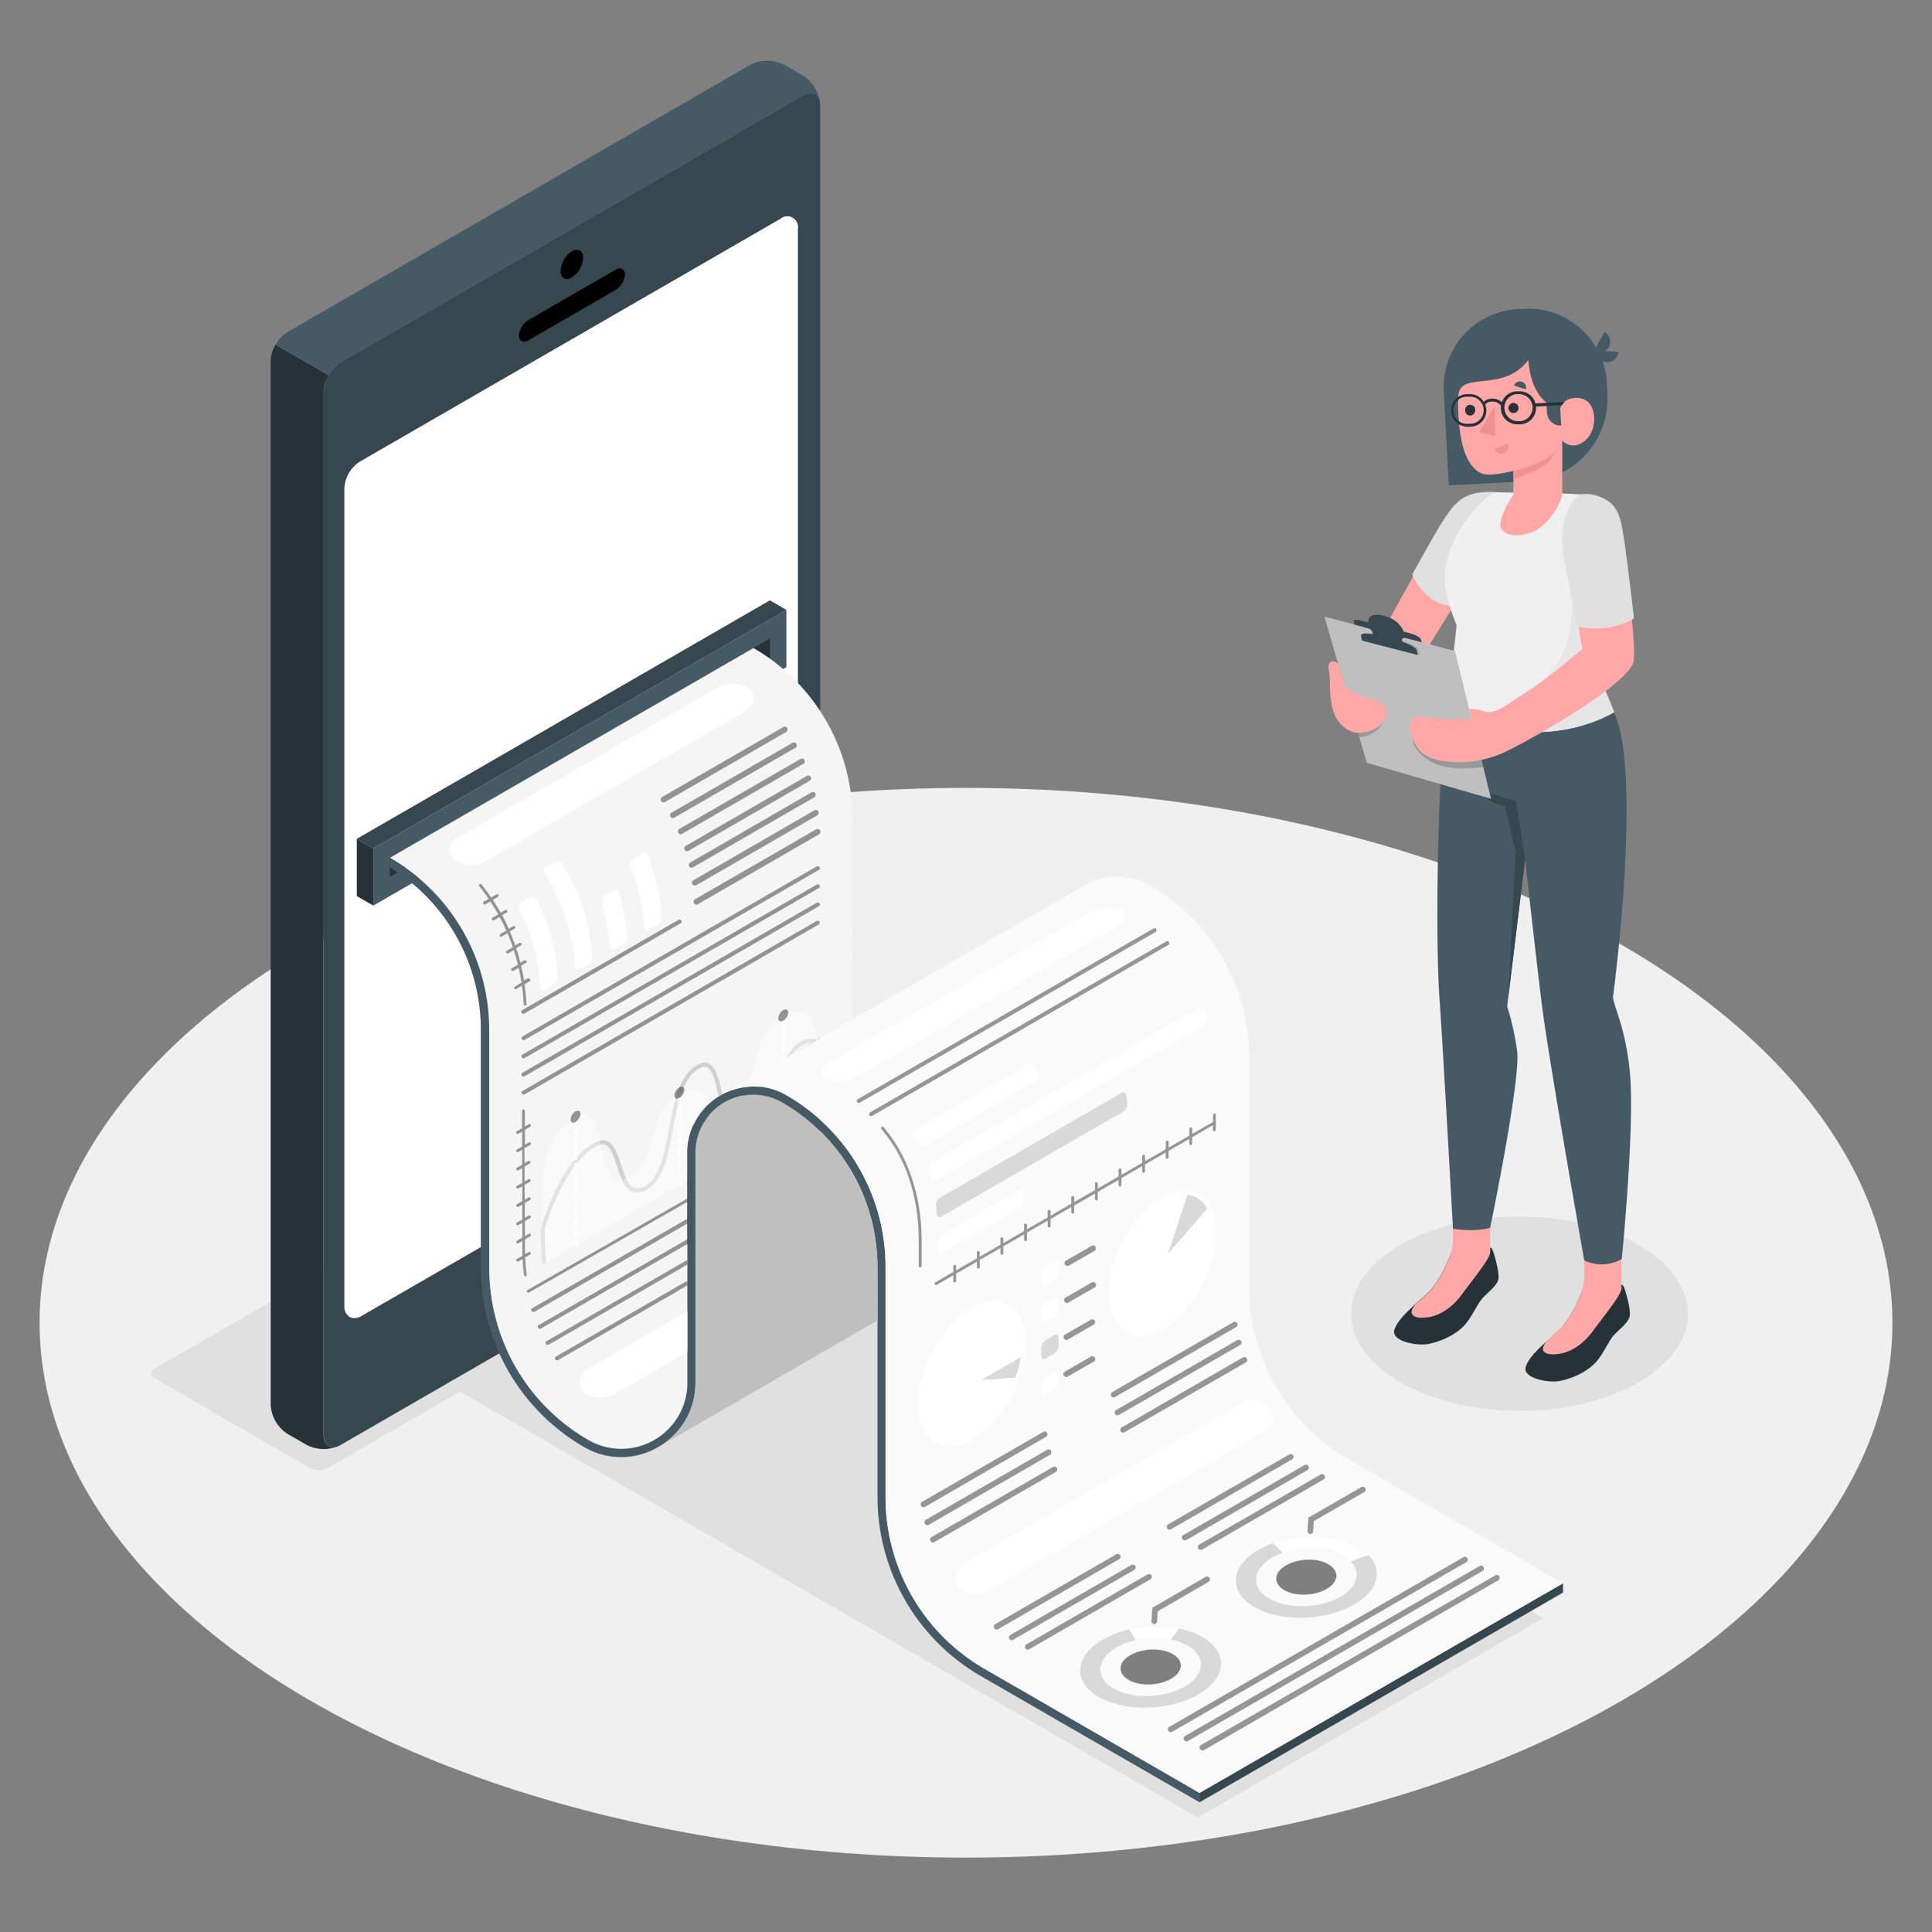 <svg xmlns="http://www.w3.org/2000/svg" xmlns:xlink="http://www.w3.org/1999/xlink" viewBox="0 0 500 500"><rect x="0" y="0" width="500" height="500" fill="#808080" stroke="none"/><defs><clipPath id="freepik--clip-path--inject-23"><path d="M220.63,263.77l-20.73,12-12.74,7.34c-.41.21-.81.45-1.2.7a16.91,16.91,0,0,0-8.09,14.53v59.55A16.85,16.85,0,0,1,171,371.52,17.26,17.26,0,0,1,160.72,375a17,17,0,0,1-8.52-2.31,51.33,51.33,0,0,1-25.65-44.44V266.46A51.33,51.33,0,0,0,100.89,222L195,167.71h0a51.38,51.38,0,0,1,25.67,44.46v26.9C220.64,246.77,220.63,263.77,220.63,263.77Z" style="fill:none"></path></clipPath></defs><g id="freepik--Floor--inject-23"><ellipse id="freepik--floor--inject-23" cx="250" cy="342.33" rx="239.76" ry="138.42" style="fill:#f0f0f0"></ellipse></g><g id="freepik--Shadows--inject-23"><ellipse id="freepik--Shadow--inject-23" cx="393.25" cy="339.97" rx="43.59" ry="25.17" style="fill:#e0e0e0"></ellipse><polygon id="freepik--shadow--inject-23" points="115 357.81 309.98 470.38 399.35 418.79 204.32 306.19 115 357.81" style="fill:#e0e0e0"></polygon><path id="freepik--shadow--inject-23" d="M80.34,380,40,356.71a1.32,1.32,0,0,1,0-2.5l141.9-81.93a4.79,4.79,0,0,1,4.33,0l40.35,23.3a1.32,1.32,0,0,1,0,2.5L84.67,380A4.79,4.79,0,0,1,80.34,380Z" style="fill:#e0e0e0"></path></g><g id="freepik--Device--inject-23"><g id="freepik--device--inject-23"><g id="freepik--device--inject-23"><path d="M207.91,24.66,88.13,93.8a9.7,9.7,0,0,0-4.35,7.55V371.46c0,2.77,2,3.9,4.35,2.51l119.78-69.14a9.67,9.67,0,0,0,4.35-7.55V27.18C212.26,24.4,210.3,23.27,207.91,24.66ZM206,272.39c0,2.38-1.67,3.89-3.74,5.08L93.35,340.34c-2,1.19-3.73.23-3.73-2.16V126.6a8.31,8.31,0,0,1,3.73-6.48l108.9-62.86c2.07-1.19,3.74-.22,3.74,2.15Z" style="fill:#37474f"></path><path d="M87.59,374.24a9.71,9.71,0,0,1-8.17-.27l-5-2.88a9.58,9.58,0,0,1-4.37-7.54V93.46a8.3,8.3,0,0,1,.75-3.26,11.2,11.2,0,0,1,.52-1h0l13.71,7.91h0a13,13,0,0,0-.76,1.6,8,8,0,0,0-.53,2.69V371.46C83.78,374,85.45,375.18,87.59,374.24Z" style="fill:#263238"></path><path d="M149.05,315.66c3.8-2.19,6.88-.41,6.88,4a15.19,15.19,0,0,1-6.88,11.91c-3.79,2.2-6.87.42-6.87-4A15.23,15.23,0,0,1,149.05,315.66Z" style="fill:#FFFFFF"></path><path d="M148,65.06c1.61-.93,2.92-.18,2.92,1.68A6.45,6.45,0,0,1,148,71.8c-1.61.93-2.92.18-2.92-1.68A6.45,6.45,0,0,1,148,65.06Z"></path><path d="M136.75,82.82l22.54-13c1.35-.77,2.44-.22,2.44,1.24a5.22,5.22,0,0,1-2.44,4l-22.54,13c-1.35.77-2.44.22-2.44-1.24A5.22,5.22,0,0,1,136.75,82.82Z"></path><path d="M206,272.17c0,2.38-1.67,3.89-3.74,5.08L93.35,340.12c-2,1.19-3.73.23-3.73-2.16V126.38a8.31,8.31,0,0,1,3.73-6.48L202.25,57c2.07-1.2,3.74-.23,3.74,2.15Z" style="fill:#FFFFFF"></path><path d="M91.69,341.13a2.45,2.45,0,0,1-1.23-.32A3.1,3.1,0,0,1,89.12,338V126.38a8.74,8.74,0,0,1,4-6.91L202,56.61a2.76,2.76,0,0,1,4.49,2.58v213c0,2.89-2.28,4.53-4,5.51L93.6,340.55A3.81,3.81,0,0,1,91.69,341.13ZM203.92,57a3,3,0,0,0-1.42.44L93.6,120.34a7.75,7.75,0,0,0-3.48,6V338a1.79,1.79,0,0,0,3,1.73L202,276.81c2.41-1.38,3.49-2.81,3.49-4.64v-213a2.13,2.13,0,0,0-.85-2A1.43,1.43,0,0,0,203.92,57Z" style="fill:#fff"></path><path d="M212.21,26.48c-.31-2.26-2.12-3.08-4.3-1.82L88.13,93.8a8.79,8.79,0,0,0-3.07,3.26L71.35,89.15a8.86,8.86,0,0,1,3.09-3.24L194.19,16.76a9.64,9.64,0,0,1,8.72,0l5,2.87A9.74,9.74,0,0,1,212.21,26.48Z" style="fill:#455a64"></path></g><path d="M122.08,155a7.26,7.26,0,0,1,3.42-1.11,4,4,0,0,1,2.67.85,5.8,5.8,0,0,1,1.76,2.68,14.19,14.19,0,0,1,.72,4.28c0,.58,0,1.11,0,1.6v2.77q0,.72,0,1.56a24.21,24.21,0,0,1-.71,5.13,22.21,22.21,0,0,1-1.72,4.67,18.43,18.43,0,0,1-2.62,3.91,13.43,13.43,0,0,1-3.39,2.81l-7.32,4.23a.39.39,0,0,1-.51,0,.87.87,0,0,1-.22-.67v-27a2.1,2.1,0,0,1,.22-.92,1.39,1.39,0,0,1,.51-.63Zm3.55,9.43c-.11-3.13-1.34-4-3.69-2.67l-2.76,1.6V179.2l2.9-1.67q3.42-2,3.55-6.85c0-.6,0-1.15,0-1.67v-3Q125.66,165.28,125.63,164.41Z" style="fill:#fff"></path><path d="M143.31,142.72c.36-.2.64-.21.83,0a1.48,1.48,0,0,1,.39.69l5.92,22.89a2,2,0,0,1,.1.56,1.86,1.86,0,0,1-.17.75,1.11,1.11,0,0,1-.42.51l-3.42,2c-.36.21-.62.24-.77.09a.93.93,0,0,1-.29-.53l-.76-3-7.21,4.16-.76,3.91a3.48,3.48,0,0,1-.28.85,1.87,1.87,0,0,1-.78.8l-3.41,2a.3.3,0,0,1-.42,0,.7.7,0,0,1-.18-.54,3.83,3.83,0,0,1,.11-.69l5.91-29.72a5.32,5.32,0,0,1,.39-1.14,2,2,0,0,1,.83-.94Zm-4.39,20.79,4.39-2.54-2.19-8.75Z" style="fill:#fff"></path><path d="M164.79,130.32a.41.41,0,0,1,.52,0,.91.91,0,0,1,.21.67v4.42a2.17,2.17,0,0,1-.21.92,1.36,1.36,0,0,1-.52.63L160,139.76v21.42a2.1,2.1,0,0,1-.22.92,1.39,1.39,0,0,1-.51.63l-3.56,2.05a.39.39,0,0,1-.51,0,.87.87,0,0,1-.22-.67V142.66l-4.77,2.75a.4.4,0,0,1-.52,0,.93.93,0,0,1-.21-.67v-4.43a2.2,2.2,0,0,1,.21-.92,1.47,1.47,0,0,1,.52-.63Z" style="fill:#fff"></path><path d="M176.1,123.79c.36-.2.64-.21.83,0a1.48,1.48,0,0,1,.39.69l5.91,22.89a2.09,2.09,0,0,1,.11.56,1.72,1.72,0,0,1-.18.75,1,1,0,0,1-.42.51l-3.41,2q-.54.32-.78.09a1,1,0,0,1-.28-.53l-.76-3-7.21,4.16-.76,3.91a3.05,3.05,0,0,1-.29.85,1.79,1.79,0,0,1-.77.8l-3.42,2a.31.31,0,0,1-.42,0,.74.74,0,0,1-.17-.54,3.58,3.58,0,0,1,.1-.69l5.92-29.72a5.32,5.32,0,0,1,.39-1.14,2,2,0,0,1,.83-.94Zm-4.39,20.79L176.1,142l-2.2-8.75Z" style="fill:#fff"></path></g></g><g id="freepik--Character--inject-23"><g id="freepik--character--inject-23"><path d="M387.39,127.45c-6.35.3-8.52,1.51-11.85,5.43s-18.91,32.85-18.91,32.85,2.94,8.24,9.37,7.54l12-19.39Z" style="fill:#ffa8a7"></path><path d="M388.24,127.46s-4.57-.59-7.82.59-4.88,3.53-7.12,6.95c-1.73,2.65-7.81,13.64-7.81,13.64s3,8.23,11.37,8.23Z" style="fill:#e0e0e0"></path><g id="freepik--character--inject-23"><path d="M410,333.91v-1.38c-.55,1.62-3.06,8.57-6.88,12.05-3,2.77-7.18,6-8.23,9.05s5.76,4.29,8.6,3.79c3.29-.58,7.56-2.45,9.88-5.3,1.63-2,2.67-4.38,3.83-6s3.85-3.34,4.48-5.16c.35-1-.06-3.2-.55-5.06-.44-1.7-.93-3.57-1.51-3.41v1.05a7.67,7.67,0,0,1-4.81,1.63C413.4,335.26,410,335,410,333.91Z" style="fill:#263238"></path><path d="M400.37,347c.94-.85,1.89-1.67,2.75-2.45,2.67-2.43,4.7-6.56,5.87-9.38a13.32,13.32,0,0,0,1-5.06v-5.49h9.62v8.93h0v.24l-.05,0c-.46,2-4.88,7.32-7.39,10.78-1.68,2.33-4.87,5.29-8.69,5.8C399.87,350.9,398,349.76,400.37,347Z" style="fill:#ffa8a7"></path><path d="M376,324.42V323c-.54,1.62-3.06,8.57-6.88,12-3,2.77-7.17,6-8.23,9.06s5.77,4.29,8.6,3.78c3.3-.58,7.56-2.45,9.88-5.3,1.63-2,2.67-4.38,3.84-6s3.85-3.34,4.48-5.16c.35-1-.07-3.2-.55-5.05s-.93-3.58-1.51-3.42v1a7.55,7.55,0,0,1-4.81,1.63C379.43,325.77,376,325.49,376,324.42Z" style="fill:#263238"></path><path d="M366.4,337.53c.94-.84,1.88-1.66,2.74-2.45,2.67-2.43,4.71-6.56,5.87-9.38a13.09,13.09,0,0,0,1-5.06v-5.49h9.63v8.93h0v.24l0,0c-.46,2-4.88,7.32-7.39,10.79-1.68,2.32-4.88,5.28-8.7,5.79C365.89,341.41,364,340.27,366.4,337.53Z" style="fill:#ffa8a7"></path><path d="M417.71,184.33c7.46,16.3-.27,73.7-.27,73.7.22,2.65,3.25,7.85,4.37,19.49,1.33,13.76-2.09,48.29-2.09,48.29a10.42,10.42,0,0,1-9.72.39s-9.18-52-10.9-65.69c-1.51-11.93-4.4-38.17-4.4-38.17l-4.64,38.11a70.53,70.53,0,0,1,2.6,11.77c.78,8-7,45.5-7,45.5s-3.32,1.22-9.63.29c0,0-2.75-49.7-3.48-59.39-1.22-16.27-.47-67,2.52-76.68Z" style="fill:#455a64"></path><path d="M394.7,222.34l-2.42-15.14s-10.25-2.12-14.9-6.49c0,0,4.88,6.06,12.12,8l2.73,11.65-1.86,37.5Z" style="fill:#37474f"></path><path d="M404.54,127.71h0c2.84.19,3.79.13,5.85.34,4.11.42,5.1,6.44,6.79,10a16.39,16.39,0,0,1,.45,12.33L411,169.65s3.12,7.55,6.75,14.68c-16.73,9.33-37.62,4.43-42.65-2.39-.22-1.44,1.08-12.74,1.87-20.12-2.94-7.39-3.72-12.08-2.48-17,2.31-9.07,10.58-17.42,12.94-17.41Z" style="fill:#f0f0f0"></path><path d="M418.84,91.1l-3.46-.3a2.68,2.68,0,0,0,1-1,3,3,0,0,0-1.11-3.94l-2.23,4.06a20.16,20.16,0,0,0-18.51-10l-1.79.09a20.19,20.19,0,0,0-19.09,21.24c.61,11.5,1.29,24.37,1.29,24.37l20.78-1.11A21.37,21.37,0,0,0,416,102l-.16-3a19.89,19.89,0,0,0-1.1-5.54,2.81,2.81,0,0,0,1,.29A2.94,2.94,0,0,0,418.84,91.1Z" style="fill:#455a64"></path><path d="M377.41,102.56a41.33,41.33,0,0,0,.17,6.61c.79,10.36,4.29,12.74,6,13.39s5,0,8.09-.67V128s-3.77,5.41-3.34,8.24,6.5,3.19,10.44.19a18.22,18.22,0,0,0,5.54-8.11V114s2.29,2.74,5.66.23,3.19-8.25,1-10.2-6.56-1.13-7.22,1.76c0,0-7.3-.61-8.22-12.62C388.81,102,377.84,95.65,377.41,102.56Z" style="fill:#ffa8a7"></path><path d="M403.76,105l.28,5.13h0a3.5,3.5,0,0,1-3.68-3.31l-.3-5.72Z" style="fill:#455a64"></path><path d="M390.38,105.63a1.31,1.31,0,1,0,1.3-1.36A1.34,1.34,0,0,0,390.38,105.63Z" style="fill:#263238"></path><path d="M390.29,114.82l-3.49,1.32a1.83,1.83,0,0,0,2.38,1.15A2,2,0,0,0,390.29,114.82Z" style="fill:#f28f8f"></path><path d="M391.81,99.78l3.05,1a1.55,1.55,0,0,0-1-2A1.69,1.69,0,0,0,391.81,99.78Z" style="fill:#455a64"></path><path d="M379.18,106.2a1.32,1.32,0,0,0,1.3,1.35,1.35,1.35,0,0,0,1.31-1.37,1.31,1.31,0,1,0-2.61,0Z" style="fill:#263238"></path><polygon points="386.79 105.09 387 112.95 382.8 111.89 386.79 105.09" style="fill:#f28f8f"></polygon><path d="M391.68,121.89c3.31-.62,10.07-3,11-5.72a7,7,0,0,1-2.22,3.59c-1.95,1.86-8.77,4.2-8.77,4.2Z" style="fill:#f28f8f"></path><path d="M400.27,186.14c5.49-1.3,6.54-3.37,5.08-8.83a3.32,3.32,0,0,0-.17-.53c-1.07-2.58-5.37-1.05-5.37-1.05s1.76-2.19,3.73-5,2.86-7.4,3.12-10.64.79-9.73.79-9.73,4.28-2.56,2.61-7.24l6.6-4,1.24.86a16.81,16.81,0,0,1-.27,10.42L411,169.65a109.5,109.5,0,0,1,6.75,14.68c-12.33,6.88-26.91,6-35.75,2.37A48.86,48.86,0,0,0,400.27,186.14Z" style="fill:#e6e6e6"></path><path d="M404.94,104l-7.56.4a4.22,4.22,0,0,0-4.3-3.12l-.65,0a4.21,4.21,0,0,0-3.75,2.82,3.55,3.55,0,0,0-2.51-.94A3.1,3.1,0,0,0,384,104a4.21,4.21,0,0,0-3.79-2l-.65,0a4.22,4.22,0,0,0,.45,8.43l.65,0a4.22,4.22,0,0,0,4-4.43,4.53,4.53,0,0,0-.31-1.33,2.32,2.32,0,0,1,1.8-.72,2.77,2.77,0,0,1,2.28,1l0,0a4.1,4.1,0,0,0,0,.86,4.22,4.22,0,0,0,4.43,4l.65,0a4.21,4.21,0,0,0,4-4.44s0-.1,0-.15l6.76-.36A3.55,3.55,0,0,1,404.94,104Zm-24.29,5.67-.65,0a3.51,3.51,0,1,1-.37-7l.65,0a3.5,3.5,0,1,1,.37,7ZM393.5,109l-.66,0a3.51,3.51,0,0,1-.37-7l.65,0a3.51,3.51,0,0,1,.38,7Z" style="fill:#263238"></path></g><polygon points="342.78 159.6 376.56 168.5 385.86 206.72 353.74 197.39 342.78 159.6" style="fill:#FFFFFF"></polygon><polygon points="342.78 159.6 376.56 168.5 385.86 206.72 353.74 197.39 342.78 159.6" style="opacity:0.25"></polygon><path d="M365.54,191.17c.22,2.07,1.67,4.46,5.89,6.48s12.44.89,12.44.89l-1.14-4.71Z" style="opacity:0.2"></path><g style="opacity:0.2"><path d="M358,186.67c-.31.85-1.82,3.75-6.22,4.1l-.34-1.17Z"></path></g><g style="opacity:0.1"><path d="M353,165.67l-.27-1.29c-.16-.71,1.83-.74,4.42-.07l5,1.29c2.6.68,4.83,1.8,5,2.51l.28,1.29Z"></path></g><path d="M350.36,160.82c-.1-.44.71-.56,1.79-.26l2,.55s-.59-2.79,3.78-1.81,5.33,4.13,5.33,4.13l2.11.6c1.16.33,2.21,1,2.35,1.4l.25.8-17.4-4.58S350.46,161.27,350.36,160.82Z" style="fill:#37474f"></path><path d="M352.76,162.2c1.59.38,2.25.6,2.49,1.69.27,1.26.39,2.17.39,2.17l7.7,2s-.37-1.59-.49-2.2.14-1,1.37-.67l.1-.49-12.07-3.08Z" style="fill:#37474f"></path><path d="M352.49,165.79s-.12-.58-.28-1.29,1.83-.74,4.43-.07l5,1.29c2.6.68,4.83,1.8,5,2.51l.27,1.29Z" style="fill:#37474f"></path><path d="M346.34,171.87s1.26,4.32,1.55,5.35,4.07,2.88,6.56,3.56,5.2,1.5,4,5c-1.08,3.2-5.17,3.93-7.25,3.84s-4.93-2.08-6.05-5.28c-1.43-4.09-.66-8.46-1.23-10.85S345.09,170.44,346.34,171.87Z" style="fill:#ffa8a7"></path><path d="M409.62,128c4.38.27,8.91,2.65,9.6,7.91s4.95,33,3.28,36.08c-3.87,7.21-29.37,20.92-31.91,22.09a28.46,28.46,0,0,1-11.76,3.16c-4,0-9.27-.09-11.95-3.68-2.37-3.19-3.71-9.08,1.65-8.07a58.32,58.32,0,0,0,12.29.54l-.62-2.57a12.45,12.45,0,0,1,4.09.67c2.68.8,5.11-1.5,9.84-4.42,6.09-3.77,15.36-11.73,15.36-11.73l-3.78-23.12S405.59,134.84,409.62,128Z" style="fill:#ffa8a7"></path><path d="M408.83,128a9.32,9.32,0,0,1,4.92.44c2.57,1,4.86,2.28,5.93,7.47S422.86,160,422.86,160s-5.61,4.06-14.74,2.13L404.83,145S402.28,132.92,408.83,128Z" style="fill:#e0e0e0"></path></g></g><g id="freepik--Analysis--inject-23"><g id="freepik--analysis--inject-23"><polygon points="96.62 219.56 203.52 157.84 203.52 172.65 96.62 234.37 96.62 219.56" style="fill:#455a64"></polygon><polygon points="100.89 222.03 100.89 226.96 199.25 170.18 199.25 165.24 100.89 222.03" style="fill:#263238"></polygon><polygon points="96.62 219.56 92.34 217.09 199.25 155.37 203.52 157.84 96.62 219.56" style="fill:#37474f"></polygon><polygon points="92.34 217.09 96.62 219.56 96.62 234.37 92.34 231.9 92.34 217.09" style="fill:#263238"></polygon><polygon points="404.51 412.16 310.42 466.44 310.42 464.03 404.5 409.75 404.51 412.16" style="fill:#37474f"></polygon><path d="M220.63,263.77l-20.73,12-12.74,7.34c-.41.21-.81.45-1.2.7a16.91,16.91,0,0,0-8.09,14.53v59.55A16.85,16.85,0,0,1,171,371.52,17.26,17.26,0,0,1,160.72,375a17,17,0,0,1-8.52-2.31,51.33,51.33,0,0,1-25.65-44.44V266.46A51.33,51.33,0,0,0,100.89,222L195,167.71h0a51.38,51.38,0,0,1,25.67,44.46v26.9C220.64,246.77,220.63,263.77,220.63,263.77Z" style="fill:#f5f5f5"></path><path d="M254.84,431.93a51.29,51.29,0,0,1-25.66-44.42V327.92a51.2,51.2,0,0,0-4-19.93,51.31,51.31,0,0,0-21.63-24.5h0a17.1,17.1,0,0,0-25.64,14.83v59.51a17.12,17.12,0,0,1-25.66,14.84,51.33,51.33,0,0,1-25.65-44.44V266.46A51.33,51.33,0,0,0,100.89,222v2.46a49.32,49.32,0,0,1,23.55,42v61.77a53.58,53.58,0,0,0,26.71,46.26,19,19,0,0,0,19.21,0c.37-.21.73-.43,1.09-.67l0,0A19,19,0,0,0,180,357.86V298.31a15,15,0,0,1,22.5-13,49.29,49.29,0,0,1,24.6,42.6v59.59a53.55,53.55,0,0,0,26.71,46.25l56.63,32.68V464Z" style="fill:#455a64"></path><path d="M404.5,409.75,310.42,464l-55.58-32.1a51.29,51.29,0,0,1-25.66-44.42V327.92a51.2,51.2,0,0,0-4-19.93,53.6,53.6,0,0,0-2.85-5.73,51.3,51.3,0,0,0-18.78-18.77,16.94,16.94,0,0,0-16.36-.41l12.74-7.34,25.63-14.8,54.86-31.67.13-.08a16.93,16.93,0,0,1,17.08,0,51.29,51.29,0,0,1,25.65,44.43v59.58a51.33,51.33,0,0,0,25.65,44.44Z" style="fill:#fafafa"></path><path d="M227.07,327.92a49.29,49.29,0,0,0-24.6-42.6,15,15,0,0,0-22.5,13v59.55a19,19,0,0,1-8.48,15.93l0,0c-.36.24-.72.46-1.09.67l56.71-32.75Z" style="fill:#e0e0e0"></path><path d="M227.07,327.92a49.29,49.29,0,0,0-24.6-42.6,15,15,0,0,0-22.5,13v59.55a19,19,0,0,1-8.48,15.93l0,0c-.36.24-.72.46-1.09.67l56.71-32.75Z" style="opacity:0.15"></path><g style="clip-path:url(#freepik--clip-path--inject-23)"><path d="M117.6,222.32a7.32,7.32,0,0,0,8,.6l67.13-38.75c2.52-1.46,3.11-4.18,1.14-5.88s-5.74-1.72-8.26-.27L118.44,216.8C115.92,218.25,115.62,220.63,117.6,222.32Z" style="fill:#FFFFFF"></path><path d="M171.73,207.66a.75.75,0,0,1-.38-1.39l31.39-18.12a.74.74,0,0,1,1,.27.75.75,0,0,1-.27,1L172.1,207.56A.74.74,0,0,1,171.73,207.66Z" style="opacity:0.4"></path><path d="M174.15,211.7a.75.75,0,0,1-.65-.37.76.76,0,0,1,.27-1l31.39-18.12a.75.75,0,0,1,.75,1.29L174.52,211.6A.71.71,0,0,1,174.15,211.7Z" style="opacity:0.4"></path><path d="M176.18,215.91a.75.75,0,0,1-.37-1.39L207.2,196.4a.74.74,0,0,1,1,.27.75.75,0,0,1-.28,1l-31.38,18.12A.75.75,0,0,1,176.18,215.91Z" style="opacity:0.4"></path><path d="M177.82,220.29a.75.75,0,0,1-.65-.37.76.76,0,0,1,.27-1l31.39-18.12a.74.74,0,0,1,1,.27.75.75,0,0,1-.27,1l-31.39,18.12A.71.71,0,0,1,177.82,220.29Z" style="opacity:0.4"></path><path d="M179,224.58a.73.73,0,0,1-.64-.37.74.74,0,0,1,.27-1L210,205.07a.73.73,0,0,1,1,.27.74.74,0,0,1-.27,1l-31.38,18.12A.75.75,0,0,1,179,224.58Z" style="opacity:0.4"></path><path d="M179.82,229.19a.74.74,0,0,1-.37-1.39l31.38-18.12a.75.75,0,0,1,.75,1.29l-31.39,18.12A.69.69,0,0,1,179.82,229.19Z" style="opacity:0.4"></path><path d="M180.26,234.11a.74.74,0,0,1-.37-1.39l31.38-18.12a.75.75,0,0,1,.75,1.29L180.63,234A.71.71,0,0,1,180.26,234.11Z" style="opacity:0.4"></path><path d="M135.51,269.2a.54.54,0,0,1-.46-.27.53.53,0,0,1,.2-.72l76.15-44a.53.53,0,0,1,.72.19.52.52,0,0,1-.19.72l-76.16,44A.5.5,0,0,1,135.51,269.2Z" style="opacity:0.4"></path><path d="M135.51,273.9a.54.54,0,0,1-.46-.27.53.53,0,0,1,.2-.72l76.15-44a.53.53,0,0,1,.72.2.51.51,0,0,1-.19.71l-76.16,44A.59.59,0,0,1,135.51,273.9Z" style="opacity:0.4"></path><path d="M135.51,278.6a.54.54,0,0,1-.46-.27.53.53,0,0,1,.2-.72l76.15-44a.53.53,0,0,1,.53.92l-76.16,44A.59.59,0,0,1,135.51,278.6Z" style="opacity:0.4"></path><path d="M135.51,283.3a.54.54,0,0,1-.46-.27.51.51,0,0,1,.2-.71l76.15-44a.53.53,0,0,1,.53.91l-76.16,44A.48.48,0,0,1,135.51,283.3Z" style="opacity:0.4"></path><path d="M135.51,262.36a.52.52,0,0,1-.26-1l40.31-23.28a.53.53,0,1,1,.53.91l-40.32,23.28A.48.48,0,0,1,135.51,262.36Z" style="opacity:0.4"></path><path d="M134.37,235.37a50,50,0,0,1,5.48,20,.76.76,0,0,0,1.24.65l2.24-1.29a2.3,2.3,0,0,0,1-2A54.16,54.16,0,0,0,142.5,242a58.75,58.75,0,0,0-3.61-9.22,1.27,1.27,0,0,0-1.77-.49l-2.21,1.27A1.41,1.41,0,0,0,134.37,235.37Z" style="fill:#FFFFFF"></path><path d="M141,226.06a53.32,53.32,0,0,1,5.4,11.5,50,50,0,0,1,2.41,12.59.75.75,0,0,0,1.22.66l2.24-1.3a2.3,2.3,0,0,0,1.06-2A53.41,53.41,0,0,0,150.9,235a51.43,51.43,0,0,0-5.36-11.43,1.43,1.43,0,0,0-1.87-.46l-2.23,1.24A1.2,1.2,0,0,0,141,226.06Z" style="fill:#FFFFFF"></path><path d="M158.72,230.46l-2.2,1.27a1.72,1.72,0,0,0-.74,1.91,51.24,51.24,0,0,1,2,11.34.75.75,0,0,0,1.22.65l2.24-1.29a2.31,2.31,0,0,0,1.06-2,53.75,53.75,0,0,0-2.06-11.31A1,1,0,0,0,158.72,230.46Z" style="fill:#FFFFFF"></path><path d="M167.68,221.52A1.12,1.12,0,0,0,166,221l-2.22,1.26a1.55,1.55,0,0,0-.64,1.87c.4,1,.78,2,1.16,3.14a49.51,49.51,0,0,1,2.4,12.58.76.76,0,0,0,1.23.66l2.24-1.29a2.33,2.33,0,0,0,1.06-2,53.5,53.5,0,0,0-2.45-12.56C168.47,223.57,168.09,222.53,167.68,221.52Z" style="fill:#FFFFFF"></path><path d="M137.06,253.33a.38.38,0,0,0-.51-.14l-.94.54c-.21-1.29-.45-2.57-.74-3.83l1.27-.73a.38.38,0,0,0-.38-.65l-1.08.63c-.32-1.27-.67-2.53-1.08-3.76l1.21-.69a.37.37,0,0,0-.37-.65l-1.09.63c-.42-1.2-.86-2.39-1.37-3.55a.36.36,0,0,0,0-.09l1.2-.69a.37.37,0,0,0,.14-.51.38.38,0,0,0-.51-.14l-1.13.65c-.52-1.17-1.1-2.33-1.73-3.49l1.19-.69a.37.37,0,0,0,.14-.51.38.38,0,0,0-.51-.14l-1.18.69c-.64-1.12-1.32-2.23-2.06-3.33l1.35-.77a.36.36,0,0,0,.13-.51.37.37,0,0,0-.51-.14l-1.38.81c-.8-1.15-1.63-2.29-2.53-3.42a.38.38,0,0,0-.59.47c.88,1.09,1.7,2.2,2.47,3.32l-1.28.74a.37.37,0,0,0,.18.69.32.32,0,0,0,.19,0l1.33-.76c.73,1.1,1.42,2.2,2.05,3.32l-1.49.86a.37.37,0,0,0,.19.69.29.29,0,0,0,.18,0l1.48-.85c.63,1.16,1.21,2.33,1.73,3.5l-1.54.89a.37.37,0,0,0,.19.69.31.31,0,0,0,.18-.05l1.47-.85v0c.51,1.18,1,2.4,1.39,3.63l-1.57.91a.37.37,0,0,0,.18.69.32.32,0,0,0,.19,0l1.45-.84c.41,1.24.76,2.49,1.07,3.77l-1.56.9a.37.37,0,0,0-.14.51.36.36,0,0,0,.32.18.32.32,0,0,0,.19,0l1.38-.79c.29,1.26.52,2.55.72,3.84l-1.69,1a.37.37,0,0,0,.19.69.31.31,0,0,0,.18-.05l1.44-.83c.22,1.57.37,3.17.46,4.79a.37.37,0,0,0,.37.35h0a.37.37,0,0,0,.35-.39c-.09-1.74-.26-3.46-.5-5.15l1.18-.68A.37.37,0,0,0,137.06,253.33Z" style="opacity:0.4"></path><g style="opacity:0.15"><path d="M140.88,326.42a58.62,58.62,0,0,1-.34-8.48c.3-1.09,4.84-16.68,13.2-21.53a5.45,5.45,0,0,1,1.65-.69,2.79,2.79,0,0,1,.68-.08c2.22,0,3.21,3.08,4.17,6.06a29.34,29.34,0,0,0,1.32,3.58c.57,1.2,1.54,2.79,3.38,2.79a4.72,4.72,0,0,0,2.29-.7c4-2.29,5.17-8.49,6.4-15.05a74.41,74.41,0,0,1,2-8.7c1.22-3.83,2.8-6.2,5-7.46a3.92,3.92,0,0,1,1.86-.61c2.33,0,3.21,4.15,4.06,8.16a33.22,33.22,0,0,0,1.7,6.15c.85,1.93,2,2.87,3.41,2.87A4.9,4.9,0,0,0,194,292c4.93-2.84,6.42-7.67,7.86-12.33,1.23-4,2.38-7.7,5.63-9.59a4.84,4.84,0,0,1,2.42-.76,3.21,3.21,0,0,1,1.07.18,21.22,21.22,0,0,1,.15,2.24l.06,9.44c.08,1.81.21,3.23.37,4.45Z" style="fill:#FFFFFF"></path><path d="M212.14,285.88c-.21-1.41-.33-3-.42-4.73l-.05-9.44a21.56,21.56,0,0,0-.2-2.6,3.49,3.49,0,0,0-1.55-.35h0a5.32,5.32,0,0,0-2.68.83c-7.26,4.22-4.49,16.73-13.5,21.93a4.39,4.39,0,0,1-2.14.68c-1.35,0-2.25-1-2.93-2.56-2.12-4.78-2.07-14.61-6.24-14.61a4.3,4.3,0,0,0-2.12.68c-2.58,1.49-4.13,4.34-5.21,7.76-2.69,8.42-2.53,20.25-8.13,23.44a4.22,4.22,0,0,1-2,.64c-1.33,0-2.21-1-2.91-2.49-1.73-3.64-2.34-9.95-6-9.95a3.75,3.75,0,0,0-.79.09,6.24,6.24,0,0,0-1.8.75c-8.91,5.18-13.47,21.91-13.47,21.91a60.9,60.9,0,0,0,.43,9.41l1-.59a10.11,10.11,0,0,1-.17-1.13,61.06,61.06,0,0,1-.25-7.53c.42-1.48,4.89-16.47,12.95-21.16a5.14,5.14,0,0,1,1.5-.63,2.32,2.32,0,0,1,.56-.07c1.83,0,2.77,2.9,3.67,5.7a29.45,29.45,0,0,0,1.34,3.65c.37.76,1.47,3.09,3.86,3.09a5.09,5.09,0,0,0,2.55-.78c4.23-2.4,5.41-8.72,6.65-15.41a74.79,74.79,0,0,1,2-8.63c1.18-3.69,2.68-6,4.74-7.16a3.29,3.29,0,0,1,1.59-.54c1.9,0,2.78,4.11,3.55,7.74a33.76,33.76,0,0,0,1.72,6.25c.93,2.11,2.24,3.19,3.9,3.19a5.34,5.34,0,0,0,2.67-.83c5.11-2.95,6.7-8.1,8.1-12.64,1.2-3.86,2.32-7.5,5.4-9.29a4.31,4.31,0,0,1,2.15-.69h0a2.25,2.25,0,0,1,.58.07c.11,1.06.12,1.82.12,1.83l0,9.49c.08,1.63.19,3,.33,4.12a7.7,7.7,0,0,0,.21,1.1l.93-.54"></path></g><g style="opacity:0.4"><path d="M140,313.09v4.77a60.67,60.67,0,0,0,.43,9.41l71.7-41.39c-.21-1.41-.34-3-.42-4.74l-.05-9.43s0-14.11-9-8.93c-9.42,5.44-6.76,22.7-13.44,26.56s-4.48-11.52-13.44-6.34-4.48,16.69-13.44,21.86-4.48-20.92-13.44-15.75S140,307.14,140,313.09Z" style="fill:#FFFFFF"></path></g><path d="M136.73,334.55a.37.37,0,0,1-.32-.19.37.37,0,0,1,.14-.51l76.26-43.67a.37.37,0,0,1,.5.14.37.37,0,0,1-.13.51L136.92,334.5A.41.41,0,0,1,136.73,334.55Z" style="opacity:0.4"></path><path d="M149,291.63a.38.38,0,0,1-.38-.37v-.75a.36.36,0,0,1,.37-.37.37.37,0,0,1,.37.37v.75A.38.38,0,0,1,149,291.63Z" style="fill:#fff"></path><path d="M149.16,320.31a.38.38,0,0,1-.37-.34c0-.48-.08-1-.11-1.44a.37.37,0,0,1,.35-.39.34.34,0,0,1,.39.34c0,.48.07.95.11,1.42a.37.37,0,0,1-.33.41Zm-.17-2.86a.38.38,0,0,1-.38-.37c0-.41,0-.89,0-1.44a.37.37,0,0,1,.37-.37c.22,0,.37.16.38.37,0,.54,0,1,0,1.43a.37.37,0,0,1-.37.38Zm0-2.87a.38.38,0,0,1-.37-.37v-1.44a.38.38,0,0,1,.37-.37h0a.38.38,0,0,1,.37.37v1.44a.38.38,0,0,1-.38.37Zm0-2.87a.37.37,0,0,1-.37-.37V309.9a.38.38,0,0,1,.38-.37h0a.38.38,0,0,1,.37.37v1.44a.37.37,0,0,1-.37.37Zm0-2.87a.38.38,0,0,1-.37-.37V307a.38.38,0,0,1,.75,0v1.44A.38.38,0,0,1,148.94,308.84Zm0-2.87a.37.37,0,0,1-.37-.37v-1.43a.37.37,0,1,1,.74,0v1.43A.37.37,0,0,1,148.94,306Zm0-2.87a.36.36,0,0,1-.37-.37V301.3a.37.37,0,1,1,.74,0v1.43A.36.36,0,0,1,148.94,303.1Zm0-2.87h0a.36.36,0,0,1-.37-.37v-1.43a.38.38,0,0,1,.37-.38.37.37,0,0,1,.37.38v1.43A.36.36,0,0,1,148.94,300.23Zm0-2.86h0a.38.38,0,0,1-.37-.38v-1.43a.38.38,0,0,1,.75,0V297A.39.39,0,0,1,148.94,297.37Zm0-2.87a.38.38,0,0,1-.37-.37V292.7a.38.38,0,0,1,.38-.38h0a.37.37,0,0,1,.37.37v1.44A.38.38,0,0,1,148.94,294.5Z" style="fill:#fff"></path><path d="M149.4,322.47a.38.38,0,0,1-.37-.32l-.09-.75a.37.37,0,1,1,.74-.08l.09.73a.37.37,0,0,1-.32.42Z" style="fill:#fff"></path><path d="M202.72,263.9a.38.38,0,0,1-.38-.38v-.74a.38.38,0,0,1,.38-.38h0a.38.38,0,0,1,.37.38v.74A.38.38,0,0,1,202.72,263.9Z" style="fill:#fff"></path><path d="M202.93,292.58a.38.38,0,0,1-.37-.34c-.05-.48-.08-1-.11-1.44a.38.38,0,0,1,.35-.4.36.36,0,0,1,.39.35c0,.48.07.95.11,1.42a.37.37,0,0,1-.34.41Zm-.17-2.86a.38.38,0,0,1-.38-.37c0-.41,0-.89,0-1.44a.37.37,0,0,1,.37-.37h0a.37.37,0,0,1,.37.37c0,.54,0,1,0,1.43a.37.37,0,0,1-.37.38Zm0-2.87a.37.37,0,0,1-.37-.37V285a.37.37,0,0,1,.37-.37h0a.38.38,0,0,1,.38.37v1.43a.37.37,0,0,1-.37.38Zm0-2.87a.38.38,0,0,1-.38-.37v-1.44a.38.38,0,0,1,.37-.37h0a.38.38,0,0,1,.38.37v1.44a.38.38,0,0,1-.37.37Zm0-2.87a.38.38,0,0,1-.37-.37V279.3a.37.37,0,0,1,.74,0v1.44A.37.37,0,0,1,202.71,281.11Zm0-2.87a.38.38,0,0,1-.38-.37v-1.44a.38.38,0,0,1,.75,0v1.44A.38.38,0,0,1,202.71,278.24Zm0-2.87a.37.37,0,0,1-.38-.37v-1.43a.38.38,0,1,1,.75,0V275A.37.37,0,0,1,202.71,275.37Zm0-2.87h0a.37.37,0,0,1-.38-.37V270.7a.37.37,0,0,1,.37-.38.38.38,0,0,1,.37.38v1.43A.37.37,0,0,1,202.71,272.5Zm0-2.86h0a.37.37,0,0,1-.37-.38v-1.43a.37.37,0,1,1,.74,0v1.43A.38.38,0,0,1,202.71,269.64Zm0-2.87h0a.38.38,0,0,1-.37-.38V265a.38.38,0,0,1,.75,0v1.44A.38.38,0,0,1,202.71,266.77Z" style="fill:#fff"></path><path d="M203.17,294.74a.38.38,0,0,1-.37-.32l-.09-.75a.36.36,0,0,1,.32-.41.37.37,0,0,1,.42.32l.09.74a.37.37,0,0,1-.32.42Z" style="fill:#fff"></path><path d="M175.83,285.41a.38.38,0,0,1-.38-.37v-.75a.38.38,0,0,1,.75,0V285A.38.38,0,0,1,175.83,285.41Z" style="fill:#fff"></path><path d="M176,305a.37.37,0,0,1-.37-.34c0-.46-.08-.93-.11-1.4a.38.38,0,0,1,.35-.4.36.36,0,0,1,.4.35c0,.46.06.92.1,1.38a.37.37,0,0,1-.33.41Zm-.17-2.79a.38.38,0,0,1-.38-.37v-1.4a.37.37,0,0,1,.37-.38h0a.38.38,0,0,1,.37.37l0,1.4a.38.38,0,0,1-.37.38Zm0-2.8a.36.36,0,0,1-.37-.37v-1.4a.38.38,0,0,1,.37-.38h0a.37.37,0,0,1,.37.38V299a.37.37,0,0,1-.37.37Zm0-2.8a.38.38,0,0,1-.38-.37v-1.4a.37.37,0,0,1,.37-.37h0a.37.37,0,0,1,.38.37v1.4a.38.38,0,0,1-.37.37Zm0-2.8a.37.37,0,0,1-.37-.37V292a.38.38,0,0,1,.75,0v1.4A.37.37,0,0,1,175.82,293.8Zm0-2.79h0a.38.38,0,0,1-.37-.38v-1.4a.38.38,0,0,1,.75,0v1.4A.38.38,0,0,1,175.82,291Zm0-2.8h0a.38.38,0,0,1-.37-.38v-1.39a.38.38,0,1,1,.75,0v1.4A.38.38,0,0,1,175.83,288.21Z" style="fill:#fff"></path><path d="M176.28,307.12a.38.38,0,0,1-.37-.32l-.09-.75a.36.36,0,0,1,.33-.41.37.37,0,0,1,.41.32l.09.74a.37.37,0,0,1-.32.42Z" style="fill:#fff"></path><path d="M148.94,287.64c.71-.41,1.29-.14,1.29.61a2.76,2.76,0,0,1-1.29,2.1c-.71.41-1.29.13-1.29-.61A2.73,2.73,0,0,1,148.94,287.64Z" style="opacity:0.4"></path><path d="M175.83,281.42c.71-.41,1.29-.14,1.29.61a2.73,2.73,0,0,1-1.29,2.09c-.71.42-1.29.14-1.29-.6A2.73,2.73,0,0,1,175.83,281.42Z" style="opacity:0.4"></path><path d="M202.71,261.42c.71-.41,1.29-.13,1.29.61a2.73,2.73,0,0,1-1.29,2.1c-.72.41-1.29.14-1.29-.61A2.72,2.72,0,0,1,202.71,261.42Z" style="opacity:0.4"></path><path d="M137.23,296.32a.37.37,0,0,0,.14-.51.37.37,0,0,0-.51-.13l-1,.56v-3.85l1.35-.78a.37.37,0,0,0,.14-.51.38.38,0,0,0-.51-.14l-1,.57v-4.06a.38.38,0,0,0-.37-.37.37.37,0,0,0-.37.37V292l-1.36.78a.37.37,0,0,0-.13.51.36.36,0,0,0,.32.18.34.34,0,0,0,.19-.05l1-.56v3.85l-1.36.78a.37.37,0,0,0,.19.69.34.34,0,0,0,.19-.05l1-.56v3.85l-1.36.78a.36.36,0,0,0-.13.51.36.36,0,0,0,.32.19.37.37,0,0,0,.18-.05l1-.57v3.85l-1.36.78a.37.37,0,0,0-.14.51.39.39,0,0,0,.33.19.37.37,0,0,0,.18-.05l1-.57v3.85l-1.36.78a.37.37,0,0,0-.14.51.39.39,0,0,0,.33.19.41.41,0,0,0,.18,0l1-.57v3.85l-1.36.78a.38.38,0,0,0-.14.51.39.39,0,0,0,.33.19.41.41,0,0,0,.18-.05l1-.57v3.85l-1.36.78a.38.38,0,0,0-.14.51.38.38,0,0,0,.32.19.41.41,0,0,0,.19-.05l1-.57c0,1.28,0,2.56,0,3.83l-1.39.8a.37.37,0,0,0,.18.7.41.41,0,0,0,.19-.05l1.07-.62c.08,1.4.2,2.8.37,4.17a.38.38,0,0,0,.37.32h0a.37.37,0,0,0,.32-.42c-.18-1.47-.31-3-.39-4.48l1.28-.74a.37.37,0,0,0-.37-.65l-.94.54c0-1.27-.06-2.55,0-3.83l1.34-.78a.37.37,0,0,0,.14-.5.37.37,0,0,0-.51-.14l-1,.56v-3.85l1.34-.78a.37.37,0,1,0-.37-.64l-1,.56v-3.85l1.35-.78a.37.37,0,0,0,.13-.51.38.38,0,0,0-.51-.13l-1,.56v-3.85l1.35-.78a.37.37,0,0,0-.38-.64l-1,.56v-3.85l1.35-.78a.36.36,0,0,0,.13-.51.35.35,0,0,0-.5-.13l-1,.56V297.1Z" style="opacity:0.4"></path><path d="M230.66,319.42,159,360.77c-2.52,1.45-6.17,1.28-8-.57s-1.07-4.69,1.45-6.14l71.6-41.34a6.54,6.54,0,0,1,7.68.86C233.61,315.44,233.18,318,230.66,319.42Z" style="fill:#FFFFFF"></path><path d="M138.06,339.53a.52.52,0,0,1-.26-1L218.47,292a.53.53,0,0,1,.53.91l-80.68,46.58A.48.48,0,0,1,138.06,339.53Z" style="opacity:0.4"></path><path d="M139.71,343.9a.54.54,0,0,1-.46-.27.53.53,0,0,1,.19-.72l80.69-46.58a.52.52,0,0,1,.72.19.53.53,0,0,1-.19.72L140,343.82A.5.5,0,0,1,139.71,343.9Z" style="opacity:0.4"></path><path d="M141.74,348.08a.53.53,0,0,1-.26-1l80.7-46.6a.53.53,0,0,1,.53.91L142,348A.68.68,0,0,1,141.74,348.08Z" style="opacity:0.4"></path><path d="M144.15,352.06a.54.54,0,0,1-.46-.27.51.51,0,0,1,.19-.71l80.71-46.6a.53.53,0,0,1,.53.91L144.41,352A.48.48,0,0,1,144.15,352.06Z" style="opacity:0.4"></path></g><path d="M214.58,274.9,281,236.57c2.52-1.45,6.53-2.31,8.78-1.4s1.83,3.27-.69,4.72L221.9,278.66c-2.52,1.46-6.1,1.61-8.1.53S212.06,276.35,214.58,274.9Z" style="fill:#FFFFFF"></path><path d="M222.28,285.44a.54.54,0,0,1-.46-.27.53.53,0,0,1,.2-.72l76.52-44.17a.53.53,0,0,1,.72.19.52.52,0,0,1-.2.72l-76.52,44.17A.5.5,0,0,1,222.28,285.44Z" style="opacity:0.4"></path><path d="M225.45,288.86a.54.54,0,0,1-.46-.27.53.53,0,0,1,.2-.72l76.64-44.23a.51.51,0,0,1,.71.19.53.53,0,0,1-.19.72l-76.64,44.24A.59.59,0,0,1,225.45,288.86Z" style="opacity:0.4"></path><path d="M238.14,328h0a.37.37,0,0,1-.37-.38v-4.06c0-3.05,0-3.05-.08-5.12v-.34A49.43,49.43,0,0,0,235,304.24a38.59,38.59,0,0,0-6.9-12.05.37.37,0,0,1,.58-.47,39.35,39.35,0,0,1,7,12.28,50,50,0,0,1,2.76,14l0,.35c.09,2.08.09,2.08.08,5.16l0,4.06A.38.38,0,0,1,238.14,328Z" style="opacity:0.4"></path><path d="M237.37,296c-.34-.6-.71-1.18-1.1-1.76a1.18,1.18,0,0,1,.38-1.73l29.24-16.88a1.38,1.38,0,0,1,1.86.44c.35.57.69,1.18,1,1.81a1.41,1.41,0,0,1-.55,1.84l-29.08,16.78A1.27,1.27,0,0,1,237.37,296Z" style="fill:#FFFFFF"></path><path d="M240.22,302.78c.21.67.42,1.33.6,2a1,1,0,0,0,1.47.62l69.37-40.05a1.81,1.81,0,0,0,.81-1.93c-.19-.69-.39-1.36-.59-2a1,1,0,0,0-1.56-.59l-69.39,40.05A1.68,1.68,0,0,0,240.22,302.78Z" style="fill:#FFFFFF"></path><path d="M240.22,302.78c.21.67.42,1.33.6,2a1,1,0,0,0,1.47.62l69.37-40.05a1.81,1.81,0,0,0,.81-1.93c-.19-.69-.39-1.36-.59-2a1,1,0,0,0-1.56-.59l-69.39,40.05A1.68,1.68,0,0,0,240.22,302.78Z" style="fill:#fff;opacity:0.7"></path><path d="M242.24,312c.09.74.16,1.46.22,2.15a.75.75,0,0,0,1.22.66l47-27.13a2.27,2.27,0,0,0,1.05-2c-.06-.72-.14-1.43-.22-2.15a.82.82,0,0,0-1.32-.64l-47,27.12A2.14,2.14,0,0,0,242.24,312Z" style="fill:#FFFFFF"></path><path d="M242.24,312c.09.74.16,1.46.22,2.15a.75.75,0,0,0,1.22.66l47-27.13a2.27,2.27,0,0,0,1.05-2c-.06-.72-.14-1.43-.22-2.15a.82.82,0,0,0-1.32-.64l-47,27.12A2.14,2.14,0,0,0,242.24,312Z" style="opacity:0.15"></path><path d="M242.62,321.59v2.12c0,.72.51,1,1.14.65l20.12-11.61a2.52,2.52,0,0,0,1.14-2v-2.12c0-.73-.51-1-1.14-.66l-20.12,11.62A2.52,2.52,0,0,0,242.62,321.59Z" style="fill:#FFFFFF"></path><path d="M242.62,321.59v2.12c0,.72.51,1,1.14.65l20.12-11.61a2.52,2.52,0,0,0,1.14-2v-2.12c0-.73-.51-1-1.14-.66l-20.12,11.62A2.52,2.52,0,0,0,242.62,321.59Z" style="fill:#fff;opacity:0.5"></path><path d="M314.3,288.18a.38.38,0,0,0-.38.38v1.81l-5.36,3.09v-1.35a.38.38,0,0,0-.75,0v1.78l-5.36,3.1v-1.33a.38.38,0,1,0-.75,0v1.76l-5.36,3.09v-1.3a.38.38,0,0,0-.37-.38.37.37,0,0,0-.37.38v1.73l-5.37,3.1v-1.28a.37.37,0,0,0-.74,0v1.71l-5.37,3.1v-1.26a.36.36,0,0,0-.37-.37.37.37,0,0,0-.37.37V308L278,311.09v-1.23a.38.38,0,0,0-.75,0v1.66l-5.36,3.1v-1.21a.38.38,0,0,0-.75,0v1.64l-5.36,3.09V317a.38.38,0,0,0-.75,0v1.61l-5.36,3.1v-1.16a.38.38,0,0,0-.75,0v1.59l-5.36,3.1v-1.14a.38.38,0,0,0-.75,0v1.57l-5.36,3.09v-1.11a.38.38,0,0,0-.75,0v1.54l-4.65,2.69a.37.37,0,0,0-.14.51.39.39,0,0,0,.33.19.32.32,0,0,0,.18-.06l4.28-2.47v1.52a.38.38,0,0,0,.75,0v-1.95l5.36-3.09V328a.38.38,0,0,0,.75,0v-1.92l5.36-3.1v1.47a.38.38,0,0,0,.75,0v-1.9l5.36-3.09v1.44a.38.38,0,0,0,.75,0V319l5.36-3.09v1.42a.38.38,0,0,0,.75,0v-1.85l5.36-3.1v1.4a.38.38,0,0,0,.75,0V312l5.36-3.09v1.37a.38.38,0,0,0,.37.37.37.37,0,0,0,.37-.37v-1.8l5.37-3.1v1.35a.37.37,0,0,0,.74,0V304.9l5.37-3.1v1.33a.37.37,0,0,0,.37.37.38.38,0,0,0,.37-.37v-1.76l5.36-3.09v1.3a.38.38,0,0,0,.75,0v-1.73l5.36-3.1V296a.38.38,0,0,0,.75,0v-1.71l5.36-3.09v1.25a.38.38,0,0,0,.75,0v-3.92A.38.38,0,0,0,314.3,288.18Z" style="opacity:0.4"></path><path d="M255.49,337.37a13.38,13.38,0,0,0-3.9,1.58c-7.42,4.36-13.43,15.27-13.43,24.36,0,.25,0,.48,0,.71l13.41-6.14Z" style="fill:#FFFFFF"></path><path d="M255.49,337.37l-3.91,20.51,13.29-7.71a21.05,21.05,0,0,0,.15-2.49C265,340.2,261,336.22,255.49,337.37Z" style="fill:#FFFFFF"></path><path d="M263.19,357.08a28.54,28.54,0,0,0,1.68-6.91l-13.29,7.71Z" style="fill:#FFFFFF"></path><path d="M238.17,364c.3,8.6,6.2,12.19,13.42,8,5-2.86,9.28-8.67,11.6-15l-11.61.8Z" style="fill:#FFFFFF"></path><path d="M255.49,337.37l-3.91,20.51,13.29-7.71a21.05,21.05,0,0,0,.15-2.49C265,340.2,261,336.22,255.49,337.37Z" style="fill:#fff;opacity:0.7"></path><path d="M263.19,357.08a28.54,28.54,0,0,0,1.68-6.91l-13.29,7.71Z" style="opacity:0.15"></path><path d="M238.17,364c.3,8.6,6.2,12.19,13.42,8,5-2.86,9.28-8.67,11.6-15l-11.61.8Z" style="fill:#fff;opacity:0.5"></path><path d="M238.17,364.55a.57.57,0,0,1-.28-.08.53.53,0,0,1-.25-.43c0-.24,0-.48,0-.73,0-9.25,6.14-20.38,13.69-24.81a13.75,13.75,0,0,1,4.06-1.64.52.52,0,0,1,.48.14.52.52,0,0,1,.15.47L252.09,358a.52.52,0,0,1-.29.38l-13.41,6.14A.59.59,0,0,1,238.17,364.55Zm16.65-26.46a13.21,13.21,0,0,0-3,1.32c-7.24,4.25-13.13,14.9-13.18,23.79l12.43-5.68Z" style="fill:#fff"></path><path d="M251.58,358.41a.5.5,0,0,1-.31-.1.54.54,0,0,1-.21-.53l3.92-20.5a.52.52,0,0,1,.41-.42,7.64,7.64,0,0,1,6.6,1.4c2.29,1.86,3.56,5.21,3.56,9.42a22.59,22.59,0,0,1-.15,2.55.53.53,0,0,1-.26.39l-13.3,7.72A.59.59,0,0,1,251.58,358.41ZM256,337.83l-3.64,19,12.07-7a20.1,20.1,0,0,0,.12-2.16c0-3.89-1.13-6.95-3.18-8.61A6.5,6.5,0,0,0,256,337.83Z" style="fill:#fff"></path><path d="M251.58,358.41a.52.52,0,0,1-.5-.37.51.51,0,0,1,.23-.61l13.3-7.72a.54.54,0,0,1,.55,0,.53.53,0,0,1,.24.5,29,29,0,0,1-1.72,7,.54.54,0,0,1-.45.34l-11.62.8Zm12.64-7.25-10.42,6,9-.62A28.54,28.54,0,0,0,264.22,351.16Zm-1,5.92h0Z" style="fill:#fff"></path><path d="M245.87,374.31a7.53,7.53,0,0,1-3.64-.91c-2.8-1.56-4.43-4.88-4.59-9.36a.52.52,0,0,1,.31-.5l13.41-6.14a.58.58,0,0,1,.18,0l11.61-.8a.5.5,0,0,1,.46.21.49.49,0,0,1,.07.49c-2.42,6.59-7,12.42-11.83,15.24A12.15,12.15,0,0,1,245.87,374.31Zm-7.16-10c.21,3.92,1.64,6.8,4,8.12s5.37,1,8.59-.89c4.48-2.58,8.67-7.87,11.07-13.92l-10.69.74Z" style="fill:#fff"></path><path d="M294.78,315.68c-4.37,5.26-7.36,12.61-7.36,19.07a13.75,13.75,0,0,0,1.7,7.12L300.86,327Z" style="fill:#FFFFFF"></path><path d="M306.92,308.64a11.17,11.17,0,0,0-6.06,1.72,23,23,0,0,0-6.08,5.32l6.08,11.3Z" style="fill:#FFFFFF"></path><path d="M313.05,312.93a7,7,0,0,0-6.13-4.29L300.86,327Z" style="fill:#FFFFFF"></path><path d="M313.05,312.93,300.86,327l-11.74,14.89c2.3,3.75,6.69,4.65,11.74,1.74,7.42-4.29,13.44-15.2,13.44-24.39A14.52,14.52,0,0,0,313.05,312.93Z" style="fill:#FFFFFF"></path><path d="M306.92,308.64a11.17,11.17,0,0,0-6.06,1.72,23,23,0,0,0-6.08,5.32l6.08,11.3Z" style="fill:#fff;opacity:0.7"></path><path d="M313.05,312.93a7,7,0,0,0-6.13-4.29L300.86,327Z" style="opacity:0.15"></path><path d="M313.05,312.93,300.86,327l-11.74,14.89c2.3,3.75,6.69,4.65,11.74,1.74,7.42-4.29,13.44-15.2,13.44-24.39A14.52,14.52,0,0,0,313.05,312.93Z" style="fill:#fff;opacity:0.5"></path><path d="M289.12,342.4h0a.56.56,0,0,1-.42-.26,14.28,14.28,0,0,1-1.77-7.39c0-6.41,2.86-13.85,7.48-19.41a.56.56,0,0,1,.45-.19.54.54,0,0,1,.42.28l6.07,11.31a.52.52,0,0,1-.05.57L289.53,342.2A.54.54,0,0,1,289.12,342.4Zm5.57-25.77c-4.17,5.3-6.74,12.18-6.74,18.12a14,14,0,0,0,1.25,6.17l11-14Z" style="fill:#fff"></path><path d="M300.86,327.51a.52.52,0,0,1-.47-.28l-6.07-11.3a.53.53,0,0,1,.06-.59,23,23,0,0,1,6.21-5.43,11.64,11.64,0,0,1,6.35-1.8.51.51,0,0,1,.41.23.5.5,0,0,1,.07.46l-6.06,18.35a.54.54,0,0,1-.46.36Zm-5.45-11.77,5.33,9.92,5.45-16.5a11.4,11.4,0,0,0-5.07,1.66A22,22,0,0,0,295.41,315.74Z" style="fill:#fff"></path><path d="M300.86,327.51a.48.48,0,0,1-.26-.07.52.52,0,0,1-.24-.62l6.06-18.35a.52.52,0,0,1,.52-.36,7.54,7.54,0,0,1,6.58,4.59.54.54,0,0,1-.08.58l-12.19,14.05A.51.51,0,0,1,300.86,327.51Zm6.43-18.32-5.11,15.46,10.24-11.8A6.49,6.49,0,0,0,307.29,309.19Z" style="fill:#fff"></path><path d="M295.16,345.86a7.37,7.37,0,0,1-6.49-3.71.53.53,0,0,1,0-.61l11.73-14.88,12.21-14.07a.51.51,0,0,1,.47-.18.52.52,0,0,1,.4.29,14.92,14.92,0,0,1,1.31,6.52c0,9.33-6.15,20.48-13.71,24.84A12,12,0,0,1,295.16,345.86Zm-5.39-4c2.29,3.39,6.31,3.86,10.82,1.25,7.27-4.19,13.18-14.93,13.18-23.93a14.81,14.81,0,0,0-.87-5.31l-11.65,13.42Z" style="fill:#fff"></path><path d="M270.64,327.84l2.2-1.27c.63-.36,1.14-.06,1.14.66v2.12a2.52,2.52,0,0,1-1.14,2l-2.2,1.27c-.63.36-1.14.07-1.14-.66v-2.11A2.53,2.53,0,0,1,270.64,327.84Z" style="fill:#FFFFFF"></path><path d="M270.64,337.33l2.2-1.27c.63-.37,1.14-.07,1.14.66v2.11a2.5,2.5,0,0,1-1.14,2l-2.2,1.27c-.63.37-1.14.07-1.14-.66V339.3A2.5,2.5,0,0,1,270.64,337.33Z" style="fill:#FFFFFF"></path><path d="M270.64,337.33l2.2-1.27c.63-.37,1.14-.07,1.14.66v2.11a2.5,2.5,0,0,1-1.14,2l-2.2,1.27c-.63.37-1.14.07-1.14-.66V339.3A2.5,2.5,0,0,1,270.64,337.33Z" style="fill:#fff;opacity:0.7"></path><path d="M270.64,346.81l2.2-1.27c.63-.36,1.14-.07,1.14.66v2.11a2.53,2.53,0,0,1-1.14,2l-2.2,1.27c-.63.36-1.14.06-1.14-.66v-2.12A2.52,2.52,0,0,1,270.64,346.81Z" style="fill:#FFFFFF"></path><path d="M270.64,346.81l2.2-1.27c.63-.36,1.14-.07,1.14.66v2.11a2.53,2.53,0,0,1-1.14,2l-2.2,1.27c-.63.36-1.14.06-1.14-.66v-2.12A2.52,2.52,0,0,1,270.64,346.81Z" style="opacity:0.15"></path><path d="M270.64,356.29l2.2-1.27c.63-.36,1.14-.06,1.14.66v2.12a2.52,2.52,0,0,1-1.14,2l-2.2,1.27c-.63.36-1.14.07-1.14-.66v-2.11A2.53,2.53,0,0,1,270.64,356.29Z" style="fill:#FFFFFF"></path><path d="M270.64,356.29l2.2-1.27c.63-.36,1.14-.06,1.14.66v2.12a2.52,2.52,0,0,1-1.14,2l-2.2,1.27c-.63.36-1.14.07-1.14-.66v-2.11A2.53,2.53,0,0,1,270.64,356.29Z" style="fill:#fff;opacity:0.5"></path><path d="M276.24,327.63a.73.73,0,0,1-.64-.38.74.74,0,0,1,.27-1l6.69-3.86a.75.75,0,0,1,.75,1.29l-6.7,3.87A.79.79,0,0,1,276.24,327.63Z" style="opacity:0.4"></path><path d="M276.14,337.2a.74.74,0,0,1-.37-1.39l6.69-3.86a.75.75,0,1,1,.75,1.29l-6.7,3.86A.71.71,0,0,1,276.14,337.2Z" style="opacity:0.4"></path><path d="M276,346.78a.75.75,0,0,1-.38-1.39l6.7-3.86a.74.74,0,0,1,1,.27.76.76,0,0,1-.27,1l-6.7,3.86A.74.74,0,0,1,276,346.78Z" style="opacity:0.4"></path><path d="M275.93,356.36a.72.72,0,0,1-.64-.37.74.74,0,0,1,.27-1l6.7-3.87a.75.75,0,1,1,.74,1.3l-6.7,3.86A.69.69,0,0,1,275.93,356.36Z" style="opacity:0.4"></path><path d="M239,390.06a.73.73,0,0,1-.64-.38.74.74,0,0,1,.27-1L270,370.57a.74.74,0,0,1,1,.27.75.75,0,0,1-.28,1L239.36,390A.79.79,0,0,1,239,390.06Z" style="opacity:0.4"></path><path d="M240,394.7a.74.74,0,0,1-.37-1.39L271,375.21a.74.74,0,1,1,.74,1.29l-31.36,18.1A.69.69,0,0,1,240,394.7Z" style="opacity:0.4"></path><path d="M241.45,399.19a.75.75,0,0,1-.38-1.39l31.36-18.1a.75.75,0,1,1,.75,1.29l-31.36,18.1A.74.74,0,0,1,241.45,399.19Z" style="opacity:0.4"></path><path d="M288.21,361.65a.73.73,0,0,1-.64-.37.74.74,0,0,1,.27-1l31.36-18.1a.76.76,0,0,1,1,.27.75.75,0,0,1-.28,1l-31.35,18.1A.75.75,0,0,1,288.21,361.65Z" style="opacity:0.4"></path><path d="M289.22,366.29a.73.73,0,0,1-.64-.37.74.74,0,0,1,.27-1l31.36-18.1a.76.76,0,0,1,1,.27.75.75,0,0,1-.28,1l-31.35,18.1A.75.75,0,0,1,289.22,366.29Z" style="opacity:0.4"></path><path d="M290.67,370.78a.75.75,0,0,1-.65-.37.76.76,0,0,1,.27-1l31.36-18.1a.75.75,0,0,1,.75,1.3L291,370.68A.71.71,0,0,1,290.67,370.78Z" style="opacity:0.4"></path><path d="M250.05,404.28,321.55,363a5.5,5.5,0,0,1,7.16,1.29c1.53,2.09.91,4.83-1.61,6.29l-71.52,41.27c-2.52,1.45-6,1.07-7.51-1S247.54,405.73,250.05,404.28Z" style="fill:#FFFFFF"></path><path d="M261.85,424.5a.77.77,0,0,1-.65-.37.75.75,0,0,1,.28-1L292.83,405a.76.76,0,0,1,1,.27.75.75,0,0,1-.27,1l-31.36,18.1A.71.71,0,0,1,261.85,424.5Z" style="opacity:0.4"></path><path d="M257.93,421.73a.75.75,0,0,1-.38-1.39l31.36-18.1a.75.75,0,0,1,1,.28.76.76,0,0,1-.27,1L258.3,421.63A.74.74,0,0,1,257.93,421.73Z" style="opacity:0.4"></path><path d="M266,426.94a.75.75,0,0,1-.64-.38.74.74,0,0,1,.27-1L297,407.45a.76.76,0,0,1,1,.27.75.75,0,0,1-.28,1l-31.35,18.1A.86.86,0,0,1,266,426.94Z" style="opacity:0.4"></path><path d="M306.62,398.66a.74.74,0,0,1-.37-1.39l31.35-18.1a.75.75,0,0,1,.75,1.3L307,398.56A.71.71,0,0,1,306.62,398.66Z" style="opacity:0.4"></path><path d="M302.7,395.89a.75.75,0,0,1-.38-1.39l31.36-18.09a.74.74,0,0,1,1,.27.75.75,0,0,1-.28,1l-31.35,18.1A.84.84,0,0,1,302.7,395.89Z" style="opacity:0.4"></path><path d="M310.74,401.1a.73.73,0,0,1-.64-.37.74.74,0,0,1,.27-1l31.36-18.1a.75.75,0,1,1,.74,1.3L311.12,401A.75.75,0,0,1,310.74,401.1Z" style="opacity:0.4"></path><path d="M311.21,423.66c-6.8-3.93-18.34-3.64-25.76.64s-7.92,10.94-1.11,14.87,18.34,3.65,25.76-.63S318,427.6,311.21,423.66Zm-4.63,12.84c-5.3,3.06-13.54,3.27-18.4.46s-4.51-7.57.79-10.63,13.54-3.26,18.41-.45S311.88,433.44,306.58,436.5Z" style="fill:#FFFFFF"></path><path d="M292.49,428.37c3.18-1.84,8.13-2,11.05-.28s2.7,4.54-.48,6.38-8.13,2-11,.27S289.31,430.2,292.49,428.37Z" style="fill:#FFFFFF"></path><path d="M292.49,428.37c3.18-1.84,8.13-2,11.05-.28s2.7,4.54-.48,6.38-8.13,2-11,.27S289.31,430.2,292.49,428.37Z" style="opacity:0.5"></path><path d="M311.21,423.66c-6.8-3.93-18.34-3.64-25.76.64s-7.92,10.94-1.11,14.87,18.34,3.65,25.76-.63S318,427.6,311.21,423.66Zm-4.63,12.84c-5.3,3.06-13.54,3.27-18.4.46s-4.51-7.57.79-10.63,13.54-3.26,18.41-.45S311.88,433.44,306.58,436.5Z" style="opacity:0.15"></path><path d="M292.32,421.69l1.55,2.78a22.16,22.16,0,0,1,9.13-.17l2.1-2.85A31.15,31.15,0,0,0,292.32,421.69Z" style="fill:#FFFFFF"></path><path d="M292.32,421.69l1.55,2.78a22.16,22.16,0,0,1,9.13-.17l2.1-2.85A31.15,31.15,0,0,0,292.32,421.69Z" style="fill:#fff;opacity:0.7"></path><path d="M298.71,420.31h0a.75.75,0,0,1-.7-.79l.21-3.42,13.78-8a.75.75,0,0,1,.75,1.3L299.61,417l-.16,2.62A.74.74,0,0,1,298.71,420.31Z" style="opacity:0.4"></path><path d="M351.52,400.41c-6.81-3.93-18.34-3.64-25.77.64s-7.92,10.94-1.11,14.87,18.35,3.65,25.77-.63S358.33,404.34,351.52,400.41Zm-4.63,12.84c-5.3,3.06-13.54,3.27-18.41.46s-4.5-7.57.8-10.63,13.54-3.26,18.4-.45S352.19,410.19,346.89,413.25Z" style="fill:#FFFFFF"></path><path d="M332.8,405.12c3.18-1.84,8.12-2,11-.28s2.71,4.54-.48,6.38-8.12,2-11,.27S329.62,407,332.8,405.12Z" style="fill:#FFFFFF"></path><path d="M332.8,405.12c3.18-1.84,8.12-2,11-.28s2.71,4.54-.48,6.38-8.12,2-11,.27S329.62,407,332.8,405.12Z" style="opacity:0.5"></path><path d="M351.52,400.41c-6.81-3.93-18.34-3.64-25.77.64s-7.92,10.94-1.11,14.87,18.35,3.65,25.77-.63S358.33,404.34,351.52,400.41Zm-4.63,12.84c-5.3,3.06-13.54,3.27-18.41.46s-4.5-7.57.8-10.63,13.54-3.26,18.4-.45S352.19,410.19,346.89,413.25Z" style="opacity:0.15"></path><path d="M351.52,400.41c-5.75-3.32-14.87-3.62-22-1.05l2.46,2.51c5.12-1.83,11.63-1.61,15.74.76a8.85,8.85,0,0,1,1.87,1.43l4.59-1.64A12.38,12.38,0,0,0,351.52,400.41Z" style="fill:#FFFFFF"></path><path d="M351.52,400.41c-5.75-3.32-14.87-3.62-22-1.05l2.46,2.51c5.12-1.83,11.63-1.61,15.74.76a8.85,8.85,0,0,1,1.87,1.43l4.59-1.64A12.38,12.38,0,0,0,351.52,400.41Z" style="fill:#fff;opacity:0.7"></path><path d="M339.13,397h-.05a.75.75,0,0,1-.7-.79l.21-3.43,13.78-7.95a.75.75,0,0,1,.75,1.29L340,393.66l-.16,2.63A.74.74,0,0,1,339.13,397Z" style="opacity:0.4"></path><path d="M303,448.3a.75.75,0,0,1-.38-1.4L378.74,403a.74.74,0,1,1,.74,1.29L303.33,448.2A.86.86,0,0,1,303,448.3Z" style="opacity:0.4"></path><path d="M307.07,450.66a.75.75,0,0,1-.37-1.39l76.15-43.94a.75.75,0,1,1,.75,1.29l-76.15,43.94A.75.75,0,0,1,307.07,450.66Z" style="opacity:0.4"></path><path d="M311.18,453a.75.75,0,0,1-.64-.38.74.74,0,0,1,.27-1L387,407.7a.74.74,0,0,1,.74,1.29l-76.15,43.95A.86.86,0,0,1,311.18,453Z" style="opacity:0.4"></path></g></g></svg>